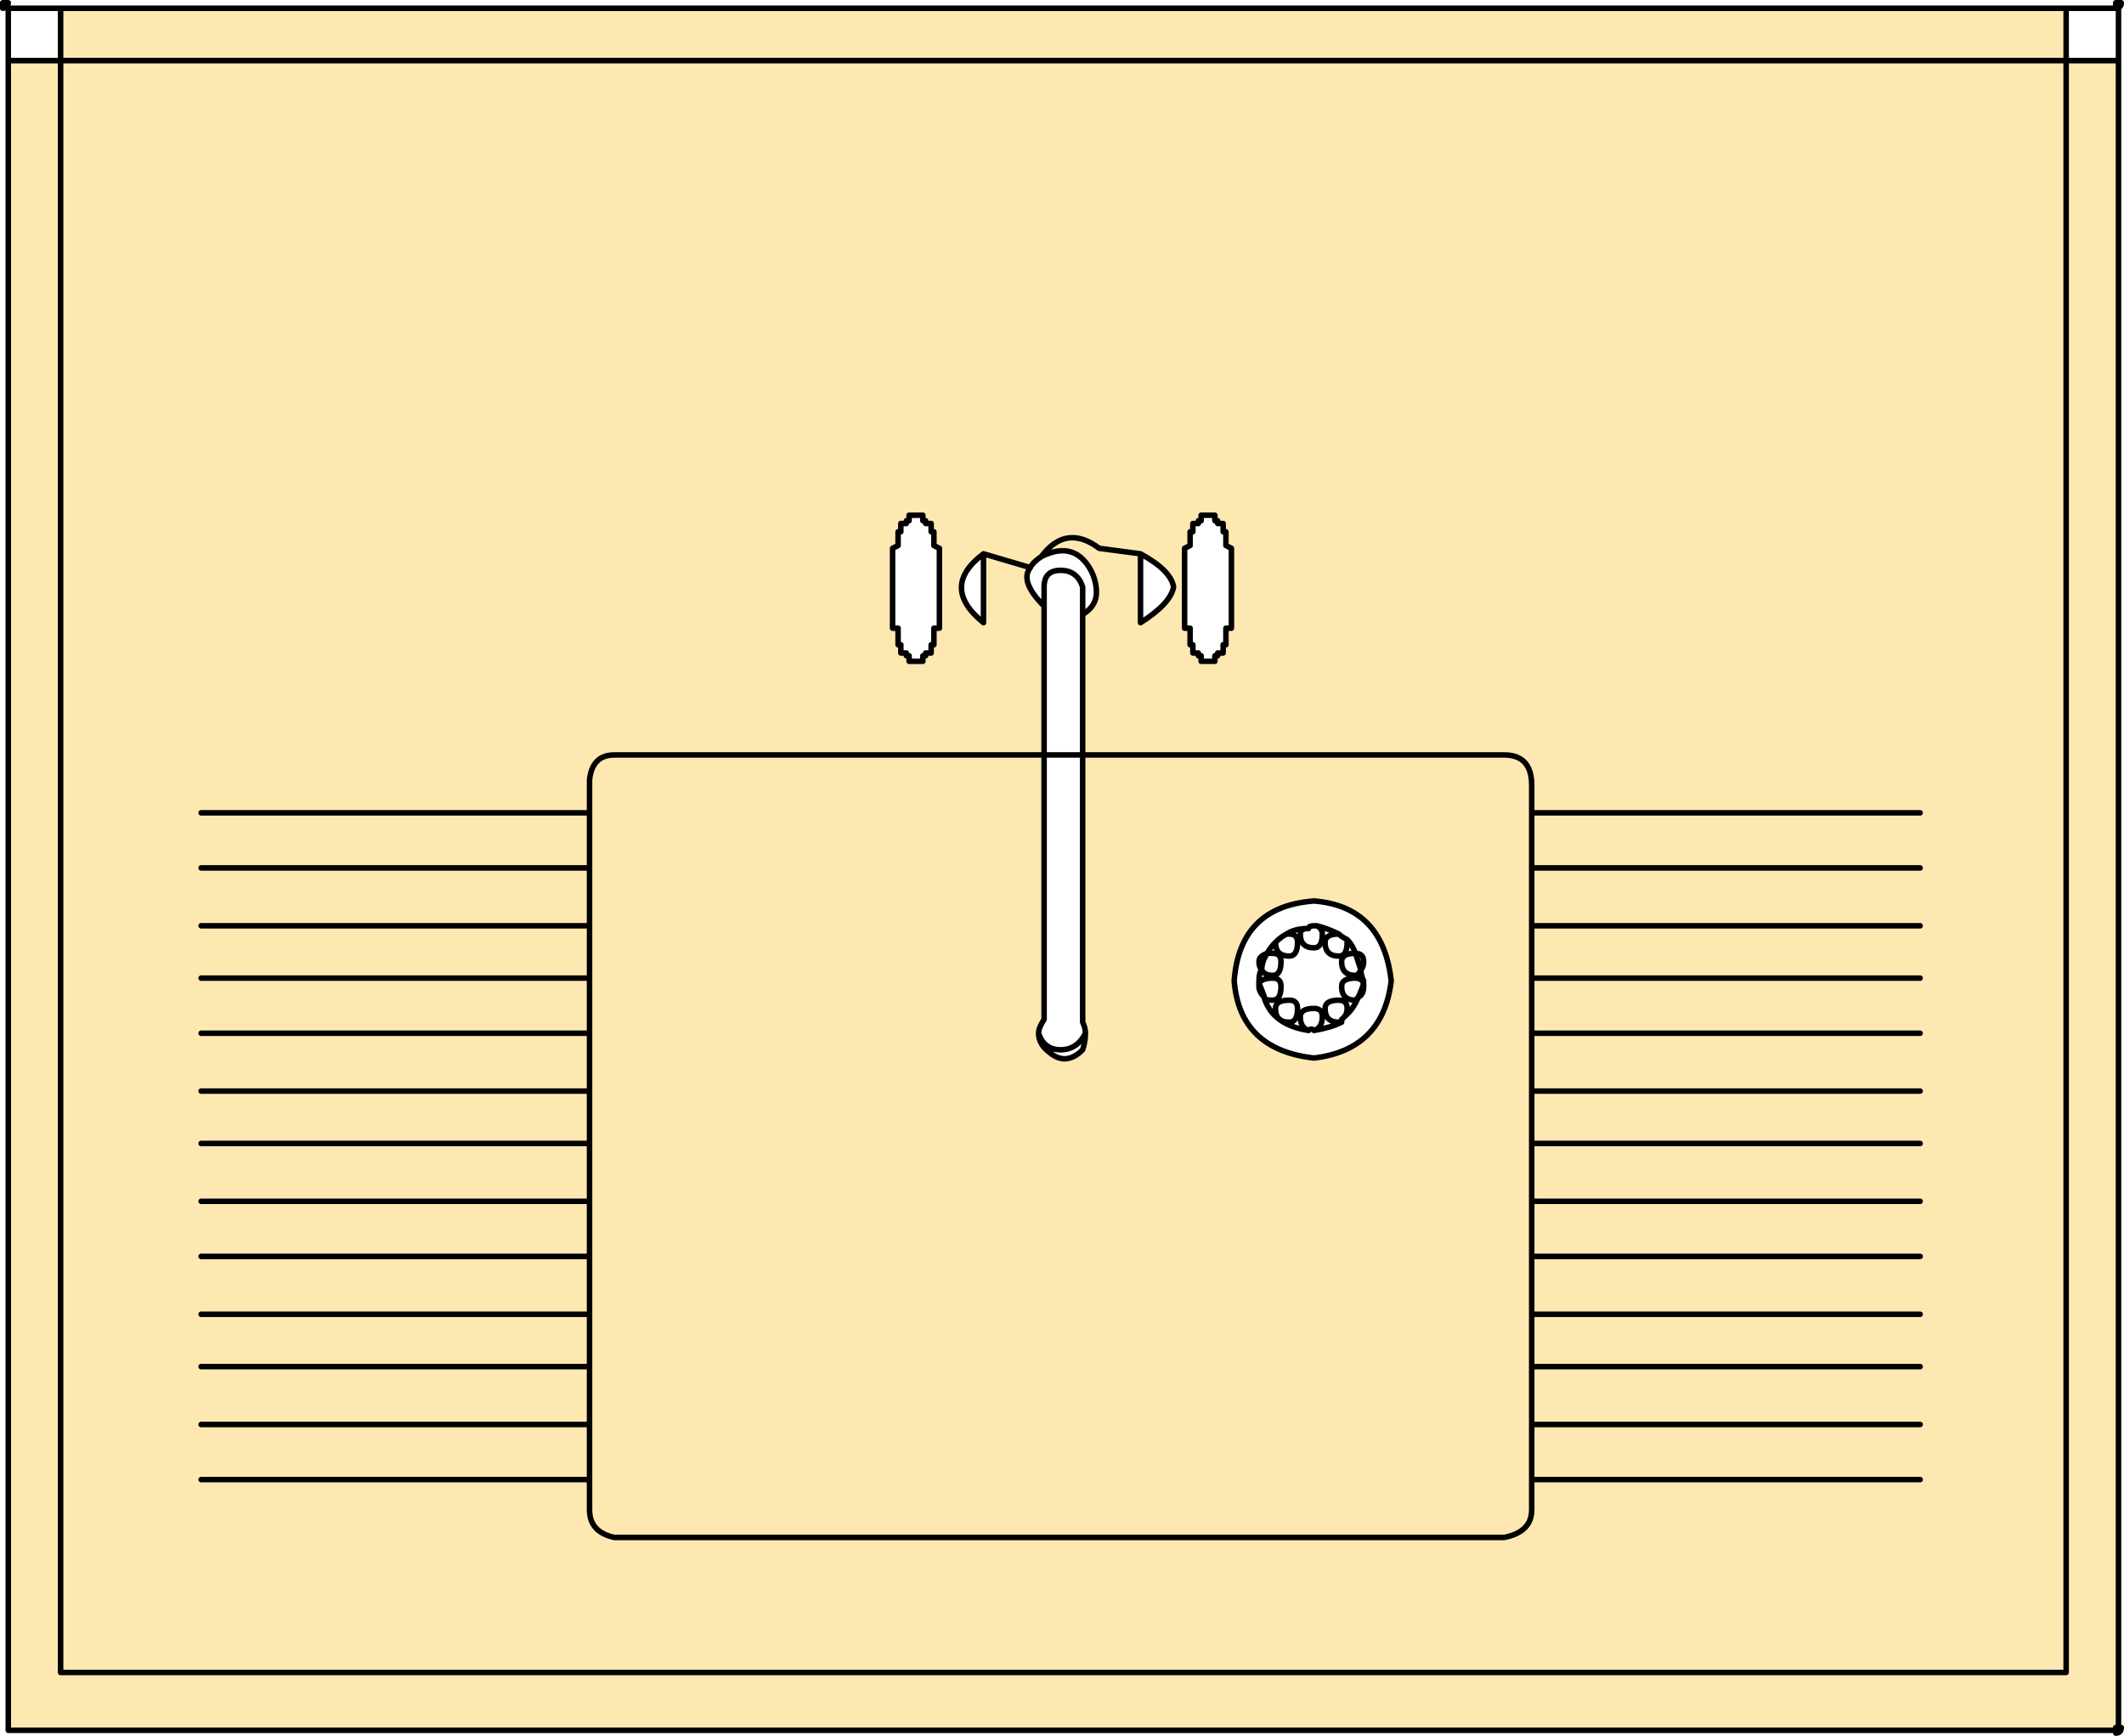 <?xml version="1.0" encoding="utf-8"?>
<!-- Generator: Adobe Illustrator 15.0.2, SVG Export Plug-In . SVG Version: 6.00 Build 0)  -->
<!DOCTYPE svg PUBLIC "-//W3C//DTD SVG 1.1//EN" "http://www.w3.org/Graphics/SVG/1.1/DTD/svg11.dtd">
<svg version="1.1" id="Layer_1" xmlns="http://www.w3.org/2000/svg" xmlns:xlink="http://www.w3.org/1999/xlink" x="0px" y="0px"
	 width="38.55px" height="31.5px" viewBox="0 0 38.55 31.5" enable-background="new 0 0 38.55 31.5" xml:space="preserve">
<path fill-rule="evenodd" clip-rule="evenodd" fill="#FEE8B2" d="M37.5,1.1v29.25H1.1V1.1v29.25h36.4V1.1h0.95v30.25H38.4v0.05H0.15
	V1.1H1.1H37.5H1.1V0.15h36.4V1.1z M21.65,9.5v0.15H21.6V9.9l-0.1,0.05v1.45h0.1v0.3h0.05v0.15h0.1v0.05h0.05V12h0.25v-0.1h0.05
	v-0.05h0.1V11.7h0.05v-0.3h0.1V9.95l-0.1-0.05V9.65H22.2V9.5h-0.1V9.45h-0.05v-0.1H21.8v0.1h-0.05V9.5H21.65z M20.7,10.05v1.25
	c0.367-0.233,0.566-0.45,0.6-0.65C21.267,10.45,21.067,10.25,20.7,10.05l-0.75-0.1c-0.4-0.3-0.75-0.25-1.05,0.15
	c0.3-0.4,0.65-0.45,1.05-0.15L20.7,10.05z M22.4,17.8c0.067,0.833,0.55,1.3,1.45,1.4c0.833-0.1,1.3-0.567,1.4-1.4
	c-0.1-0.9-0.567-1.383-1.4-1.45C22.95,16.417,22.467,16.9,22.4,17.8z M19.7,18.75c0-0.067-0.017-0.133-0.05-0.2V13.7h7.65
	c0.333,0,0.5,0.183,0.5,0.55v0.5h7.05H27.8v-0.5c0-0.367-0.167-0.55-0.5-0.55h-7.65v-2.55c0.167-0.1,0.25-0.233,0.25-0.4
	c0-0.133-0.033-0.267-0.1-0.4c-0.2-0.367-0.5-0.45-0.9-0.25c-0.1,0.066-0.167,0.133-0.2,0.2c-0.133,0.167-0.05,0.4,0.25,0.7v2.7v4.8
	c-0.067,0.1-0.1,0.183-0.1,0.25c0,0.133,0.066,0.25,0.2,0.35c0.2,0.167,0.4,0.15,0.6-0.05C19.683,18.95,19.7,18.85,19.7,18.75z
	 M34.85,15.75H27.8v1.05h7.05H27.8v-1.05H34.85z M27.8,16.8v0.95h7.05H27.8V16.8z M27.8,17.75v1h7.05H27.8V17.75z M34.85,19.8H27.8
	v0.95h7.05H27.8V19.8H34.85z M27.8,20.75v1.05h7.05H27.8V20.75z M27.8,18.75v1.05V18.75z M34.85,26.85H27.8v0.55
	c0,0.267-0.167,0.434-0.5,0.5H11.15c-0.3-0.066-0.45-0.233-0.45-0.5v-0.55H3.65h7.05v0.55c0,0.267,0.15,0.434,0.45,0.5H27.3
	c0.333-0.066,0.5-0.233,0.5-0.5v-0.55H34.85z M34.85,25.85H27.8v1v-1H34.85z M34.85,24.8H27.8v1.05V24.8H34.85z M34.85,22.8H27.8
	v1.05h7.05H27.8V22.8H34.85z M27.8,23.85v0.95V23.85z M27.8,21.8v1V21.8z M27.8,14.75v1V14.75z M16.5,9.45h-0.05V9.5h-0.1v0.15H16.3
	V9.9l-0.1,0.05v1.45h0.1v0.3h0.05v0.15h0.1v0.05h0.05V12h0.25v-0.1h0.05v-0.05h0.1V11.7h0.05v-0.3h0.1V9.95l-0.1-0.05V9.65H16.9V9.5
	h-0.1V9.45h-0.05v-0.1H16.5V9.45z M18.95,13.7h-7.8c-0.267,0-0.417,0.15-0.45,0.45c0,0.033,0,0.067,0,0.1v0.5v1v1.05v0.95v1v1.05
	v0.95v1.05v1v1.05v0.95v1.05v1v-1V24.8v-0.95V22.8v-1v-1.05V19.8v-1.05v-1V16.8v-1.05v-1v-0.5c0-0.033,0-0.067,0-0.1
	c0.033-0.3,0.183-0.45,0.45-0.45H18.95z M17.85,11.3v-1.25C17.317,10.45,17.317,10.867,17.85,11.3z M17.85,10.05l0.85,0.25
	L17.85,10.05z M10.7,14.75H3.65H10.7z M10.7,25.85H3.65H10.7z M3.65,24.8h7.05H3.65z M3.65,23.85h7.05H3.65z M3.65,22.8h7.05H3.65z
	 M3.65,21.8h7.05H3.65z M10.7,19.8H3.65H10.7z M3.65,20.75h7.05H3.65z M3.65,16.8h7.05H3.65z M3.65,18.75h7.05H3.65z M10.7,17.75
	H3.65H10.7z M3.65,15.75h7.05H3.65z"/>
<path fill-rule="evenodd" clip-rule="evenodd" fill="none" stroke="#000000" stroke-width="0.1" stroke-linecap="round" stroke-linejoin="round" stroke-miterlimit="3" d="
	M37.5,1.1V0.15H1.1V1.1H37.5z M1.1,1.1H0.15v30.3H38.4v-0.05h0.05V1.1H37.5v29.25H1.1V1.1z M37.5,0.15h0.9v-0.1h0.1
	c0,0.064-0.033,0.098-0.1,0.1h0.05V1.1 M21.65,9.5v0.15H21.6V9.9l-0.1,0.05v1.45h0.1v0.3h0.05v0.15h0.1v0.05h0.05V12h0.25v-0.1h0.05
	v-0.05h0.1V11.7h0.05v-0.3h0.1V9.95l-0.1-0.05V9.65H22.2V9.5h-0.1V9.45h-0.05v-0.1H21.8v0.1h-0.05V9.5H21.65z M20.7,10.05v1.25
	c0.367-0.233,0.566-0.45,0.6-0.65C21.267,10.45,21.067,10.25,20.7,10.05z M18.95,11v-0.35c0-0.2,0.1-0.3,0.3-0.3s0.333,0.1,0.4,0.3
	v0.5c0.167-0.1,0.25-0.233,0.25-0.4c0-0.133-0.033-0.267-0.1-0.4c-0.2-0.367-0.5-0.45-0.9-0.25c-0.1,0.066-0.167,0.133-0.2,0.2
	C18.567,10.467,18.65,10.7,18.95,11v2.7h-7.8c-0.267,0-0.417,0.15-0.45,0.45c0,0.033,0,0.067,0,0.1v0.5v1v1.05v0.95v1v1.05v0.95
	v1.05v1v1.05v0.95v1.05v1 M18.9,10.1c0.3-0.4,0.65-0.45,1.05-0.15l0.75,0.1 M19.65,11.15v2.55h7.65c0.333,0,0.5,0.183,0.5,0.55v0.5
	h7.05 M34.85,15.75H27.8v1.05h7.05 M27.8,16.8v0.95h7.05 M27.8,17.75v1h7.05 M24.45,17.05c-0.067-0.033-0.117-0.066-0.15-0.1
	c-0.167,0-0.25,0.05-0.25,0.15c0,0.167,0.083,0.25,0.25,0.25c0.1,0,0.15-0.083,0.15-0.25V17.05z M24.75,17.45
	c0-0.1-0.05-0.15-0.15-0.15c0.033,0.1,0.066,0.2,0.1,0.3C24.733,17.567,24.75,17.517,24.75,17.45z M24.6,17.3
	c-0.167,0-0.25,0.05-0.25,0.15c0,0.167,0.083,0.25,0.25,0.25c0.033,0,0.066-0.034,0.1-0.1 M24.35,17.9c0,0.167,0.083,0.25,0.25,0.25
	l0.05-0.05c0.033-0.067,0.067-0.15,0.1-0.25l-0.025-0.05c-0.031-0.033-0.073-0.05-0.125-0.05C24.433,17.75,24.35,17.8,24.35,17.9z
	 M24.725,17.8h0.025c-0.033-0.066-0.05-0.133-0.05-0.2 M24.65,18.1c0.067-0.033,0.1-0.1,0.1-0.2v-0.05 M24.3,16.95
	c-0.133-0.067-0.267-0.117-0.4-0.15c0.067,0.034,0.1,0.083,0.1,0.15c0,0.167-0.05,0.25-0.15,0.25c-0.167,0-0.25-0.083-0.25-0.25
	c0-0.062,0.042-0.096,0.125-0.1c-0.154,0.002-0.279,0.036-0.375,0.1h0.05c0.1,0,0.15,0.05,0.15,0.15c0,0.167-0.05,0.25-0.15,0.25
	c-0.167,0-0.25-0.083-0.25-0.25c-0.066,0.066-0.117,0.133-0.15,0.2h0.1c0.1,0,0.15,0.05,0.15,0.15c0,0.167-0.05,0.25-0.15,0.25
	s-0.167-0.034-0.2-0.1c-0.033,0.033-0.05,0.1-0.05,0.2v0.05c0.033-0.067,0.117-0.1,0.25-0.1c0.1,0,0.15,0.05,0.15,0.15
	c0,0.167-0.05,0.25-0.15,0.25c-0.082,0-0.132-0.008-0.15-0.025c0.107,0.318,0.374,0.509,0.8,0.575c-0.1-0.034-0.15-0.117-0.15-0.25
	c0-0.1,0.083-0.15,0.25-0.15c0.1,0,0.15,0.05,0.15,0.15c0,0.133-0.05,0.216-0.15,0.25c0.2-0.034,0.367-0.083,0.5-0.15H24.3
	c-0.167,0-0.25-0.083-0.25-0.25c0-0.1,0.083-0.15,0.25-0.15c0.1,0,0.15,0.05,0.15,0.15c0,0.065-0.017,0.115-0.05,0.15
	c0.11-0.092,0.193-0.208,0.25-0.35 M24.35,18.55V18.5c0.02-0.015,0.037-0.032,0.05-0.05 M24.6,17.3
	c-0.033-0.1-0.083-0.183-0.15-0.25 M34.85,19.8H27.8v0.95h7.05 M27.8,20.75v1.05h7.05 M27.8,18.75v1.05 M23.35,16.95
	c-0.067,0.033-0.133,0.083-0.2,0.15 M23.9,16.8h-0.05c-0.067,0-0.1,0.017-0.1,0.05h-0.025 M23,17.3c-0.067,0.1-0.1,0.2-0.1,0.3
	 M23,17.3c-0.1,0.034-0.15,0.083-0.15,0.15c0,0.066,0.017,0.117,0.05,0.15 M22.85,17.9c0,0.067,0.033,0.133,0.1,0.2
	c-0.034-0.1-0.067-0.184-0.1-0.25V17.9z M22.95,18.1v0.025 M23.4,18.55c0.1,0,0.15-0.083,0.15-0.25c0-0.1-0.05-0.15-0.15-0.15
	c-0.167,0-0.25,0.05-0.25,0.15C23.15,18.467,23.233,18.55,23.4,18.55z M23.75,18.7c0.033-0.034,0.067-0.034,0.1,0 M22.4,17.8
	c0.067,0.833,0.55,1.3,1.45,1.4c0.833-0.1,1.3-0.567,1.4-1.4c-0.1-0.9-0.567-1.383-1.4-1.45C22.95,16.417,22.467,16.9,22.4,17.8z
	 M19.7,18.75c0-0.067-0.017-0.133-0.05-0.2V13.7h-0.7v4.8c-0.067,0.1-0.1,0.183-0.1,0.25c0.066,0.2,0.2,0.3,0.4,0.3
	S19.6,18.95,19.7,18.75z M18.85,18.75c0,0.133,0.066,0.25,0.2,0.35c0.2,0.167,0.4,0.15,0.6-0.05c0.033-0.1,0.05-0.2,0.05-0.3
	 M34.85,26.85H27.8v0.55c0,0.267-0.167,0.434-0.5,0.5H11.15c-0.3-0.066-0.45-0.233-0.45-0.5v-0.55H3.65 M34.85,25.85H27.8v1
	 M34.85,24.8H27.8v1.05 M34.85,22.8H27.8v1.05h7.05 M27.8,23.85v0.95 M27.8,21.8v1 M38.4,31.4h0.05v-0.05h0.05
	c0,0.066-0.033,0.1-0.1,0.1V31.4z M27.8,14.75v1 M0.15,0.05c0,0.034-0.017,0.05-0.05,0.05c0,0.033-0.017,0.05-0.05,0.05v-0.1H0.15z
	 M1.1,0.15H0.15V1.1 M16.5,9.45v-0.1h0.25v0.1h0.05V9.5h0.1v0.15h0.05V9.9l0.1,0.05v1.45h-0.1v0.3H16.9v0.15h-0.1v0.05h-0.05V12
	H16.5v-0.1h-0.05v-0.05h-0.1V11.7H16.3v-0.3h-0.1V9.95l0.1-0.05V9.65h0.05V9.5h0.1V9.45H16.5z M17.85,11.3v-1.25
	C17.317,10.45,17.317,10.867,17.85,11.3z M17.85,10.05l0.85,0.25 M10.7,14.75H3.65 M10.7,25.85H3.65 M3.65,24.8h7.05 M3.65,23.85
	h7.05 M3.65,22.8h7.05 M3.65,21.8h7.05 M10.7,19.8H3.65 M3.65,20.75h7.05 M3.65,16.8h7.05 M3.65,18.75h7.05 M10.7,17.75H3.65
	 M3.65,15.75h7.05"/>
</svg>
